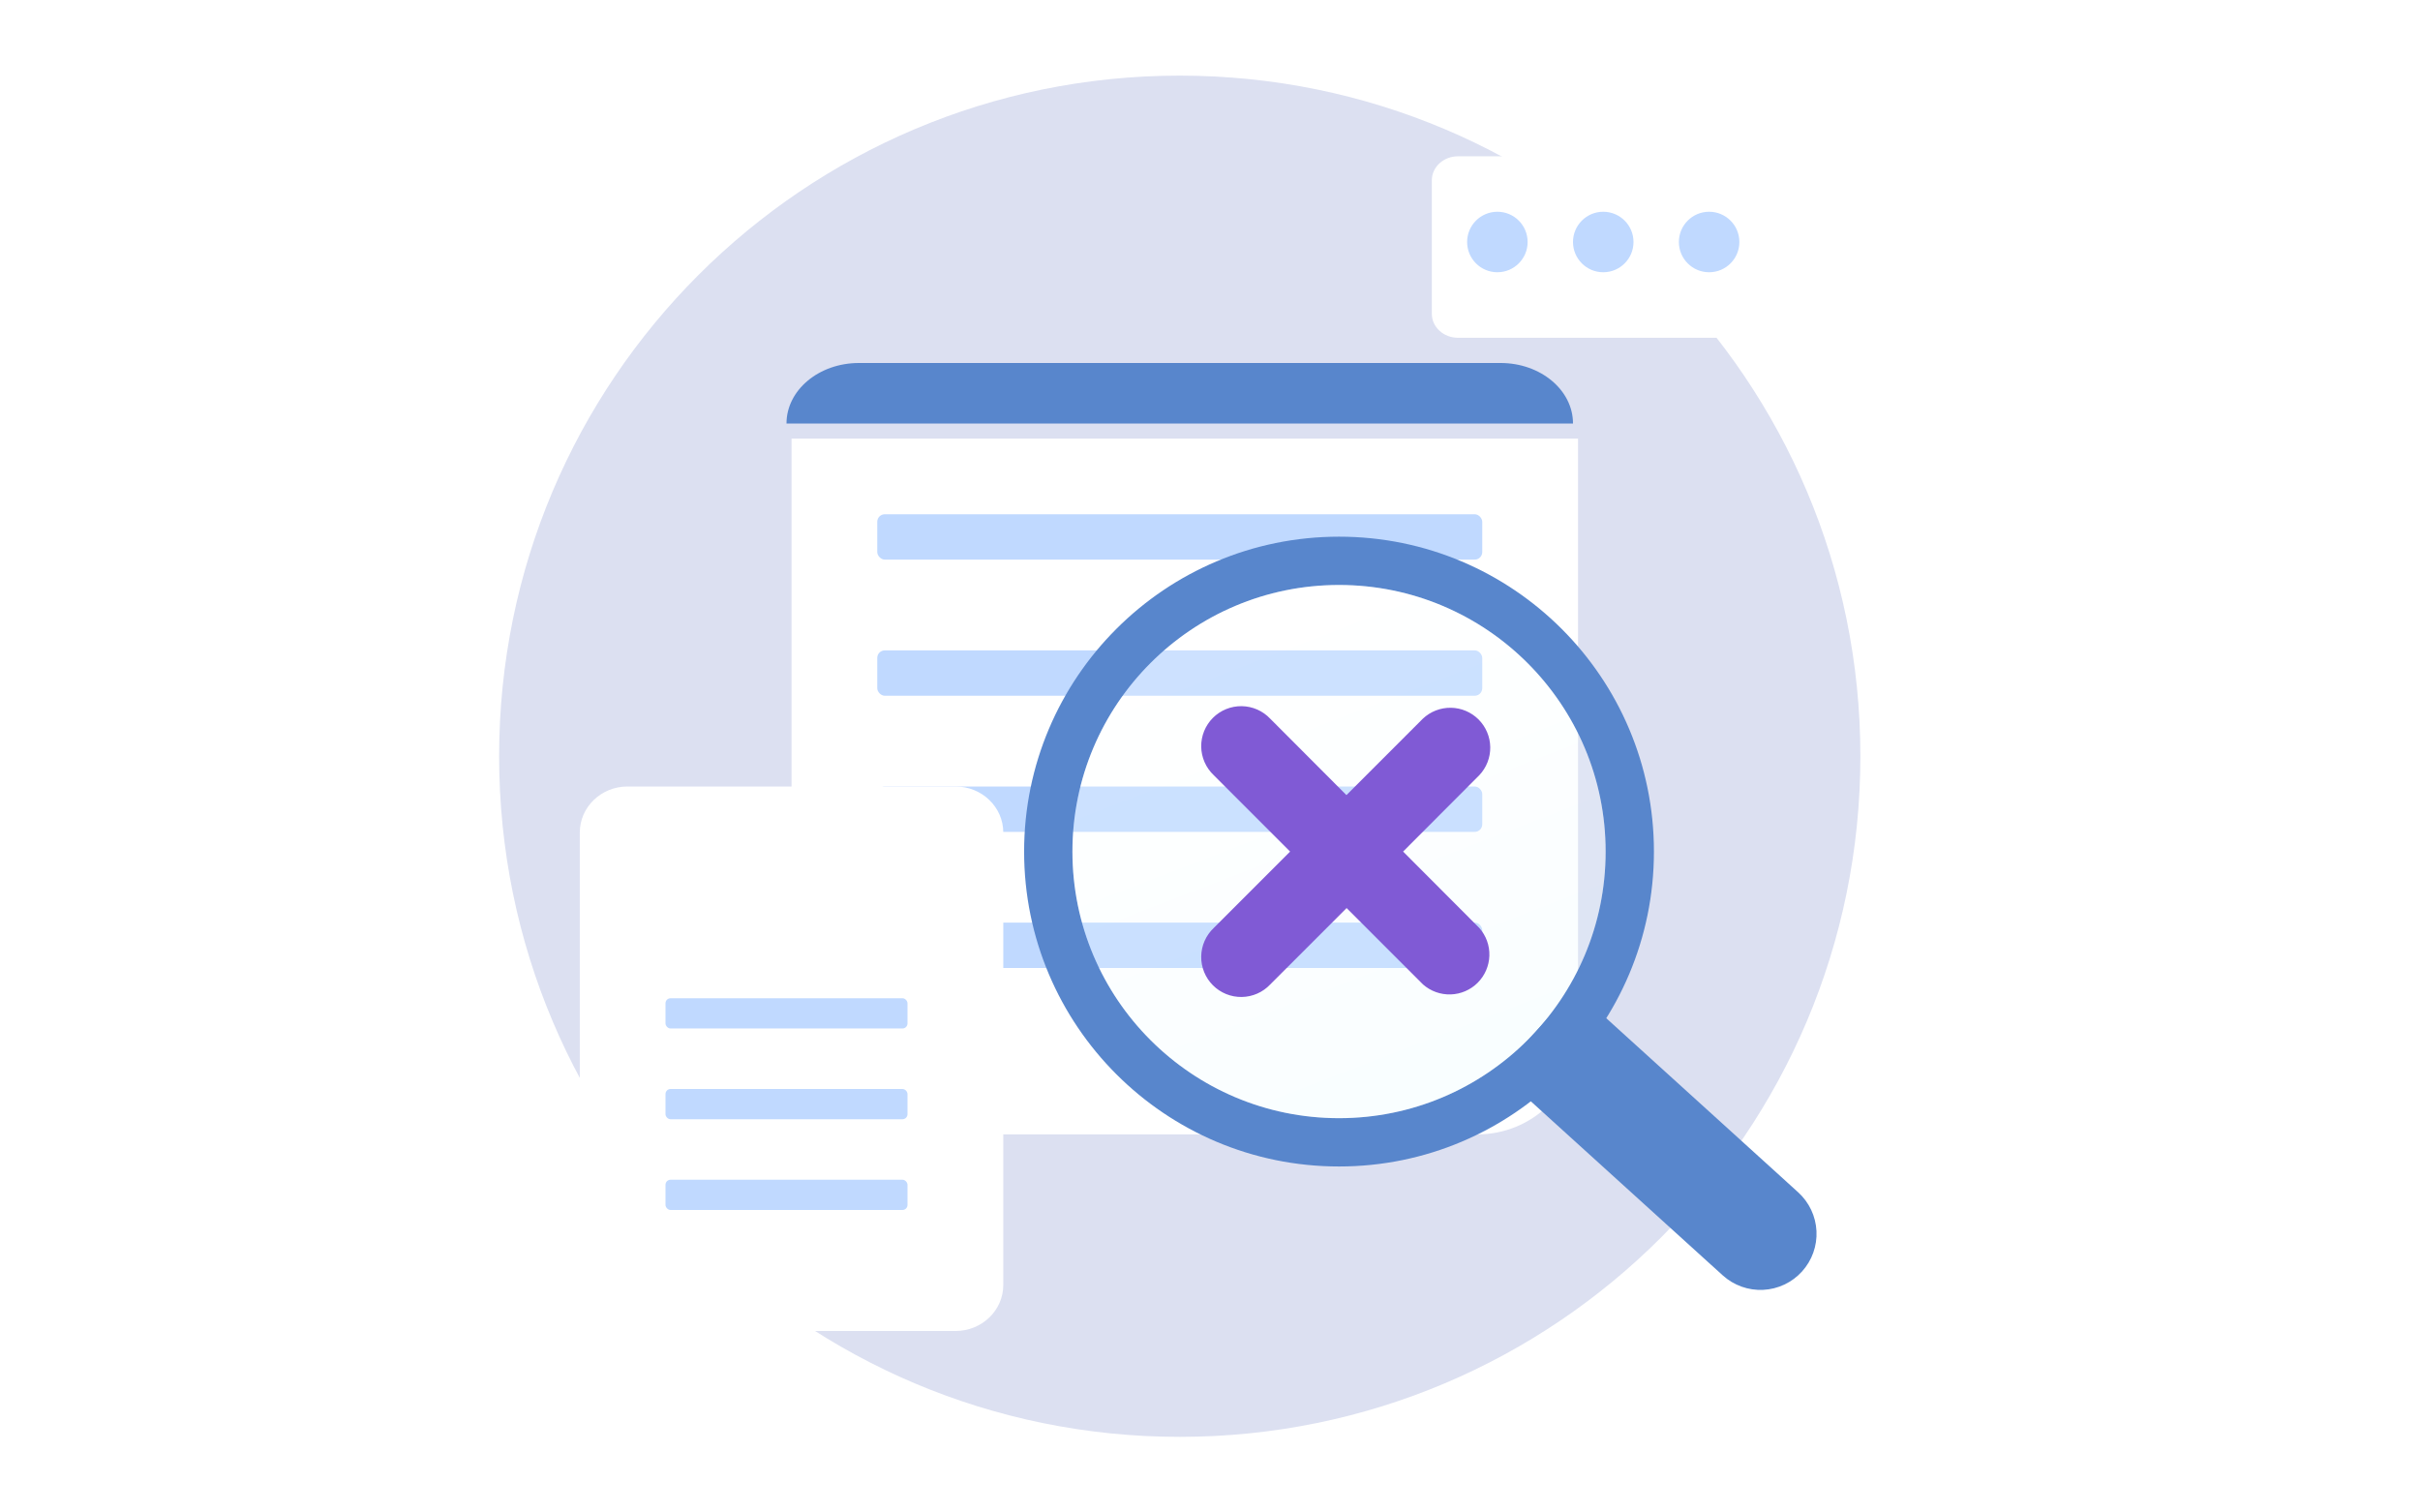 <svg width="480" height="300" viewBox="0 0 480 300" fill="none" xmlns="http://www.w3.org/2000/svg">
<g id="img_no results">
<g id="none">
<path id="Vector" d="M234 285C308.558 285 369 224.558 369 150C369 75.442 308.558 15 234 15C159.442 15 99 75.442 99 150C99 224.558 159.442 285 234 285Z" fill="#DCE0F1"/>
<path id="Vector_2" d="M297.636 72H170.364C162.431 72 156 77.373 156 84H312C312 77.373 305.569 72 297.636 72Z" fill="#5886CC"/>
<g id="Vector_3" filter="url(#filter0_d_111_27911)">
<path d="M156 84H312V202.187C312 207.442 309.902 212.481 306.166 216.197C302.431 219.913 297.365 222 292.082 222H175.918C170.635 222 165.569 219.913 161.834 216.197C158.098 212.481 156 207.442 156 202.187V84Z" fill="white"/>
</g>
<rect id="Rounded rectangle" x="174" y="102" width="120" height="9" rx="1.5" fill="#C0D9FF"/>
<rect id="Rounded rectangle_2" x="174" y="129" width="120" height="9" rx="1.5" fill="#C0D9FF"/>
<rect id="Rounded rectangle_3" x="174" y="156" width="120" height="9" rx="1.5" fill="#C0D9FF"/>
<rect id="Rounded rectangle_4" x="174" y="183" width="120" height="9" rx="1.5" fill="#C0D9FF"/>
<g id="Vector_4" filter="url(#filter1_d_111_27911)">
<path d="M188.535 153H123.465C118.238 153 114 157.089 114 162.132V251.868C114 256.911 118.238 261 123.465 261H188.535C193.762 261 198 256.911 198 251.868V162.132C198 157.089 193.762 153 188.535 153Z" fill="white"/>
</g>
<g id="Vector_5" filter="url(#filter2_d_111_27911)">
<path d="M348.802 30H287.198C284.327 30 282 32.129 282 34.755V61.245C282 63.871 284.327 66 287.198 66H348.802C351.673 66 354 63.871 354 61.245V34.755C354 32.129 351.673 30 348.802 30Z" fill="white"/>
</g>
<rect id="Rounded rectangle_5" x="132" y="198" width="48" height="6" rx="1" fill="#C0D9FF"/>
<rect id="Rounded rectangle_6" x="132" y="234" width="48" height="6" rx="1" fill="#C0D9FF"/>
<rect id="Rounded rectangle_7" x="132" y="216" width="48" height="6" rx="1" fill="#C0D9FF"/>
<path id="Vector_6" d="M297 54C300.314 54 303 51.314 303 48C303 44.686 300.314 42 297 42C293.686 42 291 44.686 291 48C291 51.314 293.686 54 297 54Z" fill="#C0D9FF"/>
<path id="Vector_7" d="M318 54C321.314 54 324 51.314 324 48C324 44.686 321.314 42 318 42C314.686 42 312 44.686 312 48C312 51.314 314.686 54 318 54Z" fill="#C0D9FF"/>
<path id="Vector_8" d="M339 54C342.314 54 345 51.314 345 48C345 44.686 342.314 42 339 42C335.686 42 333 44.686 333 48C333 51.314 335.686 54 339 54Z" fill="#C0D9FF"/>
<g id="magnifier">
<path id="Subtract" fill-rule="evenodd" clip-rule="evenodd" d="M328.052 168.909C328.052 203.405 300.088 231.37 265.592 231.37C231.096 231.37 203.131 203.405 203.131 168.909C203.131 134.413 231.096 106.449 265.592 106.449C300.088 106.449 328.052 134.413 328.052 168.909ZM318.472 168.909C318.472 198.114 294.797 221.789 265.592 221.789C236.388 221.789 212.713 198.114 212.713 168.909C212.713 139.704 236.388 116.029 265.592 116.029C294.797 116.029 318.472 139.704 318.472 168.909Z" fill="#5886CC"/>
<g id="Vector_9" filter="url(#filter3_b_111_27911)">
<path d="M265.593 221.789C294.797 221.789 318.473 198.113 318.473 168.909C318.473 139.704 294.797 116.029 265.593 116.029C236.388 116.029 212.713 139.704 212.713 168.909C212.713 198.113 236.388 221.789 265.593 221.789Z" fill="url(#paint0_linear_111_27911)" fill-opacity="0.2"/>
</g>
<path id="Vector_10" d="M278.3 168.909L293.423 153.752C294.84 152.252 295.616 150.26 295.587 148.197C295.558 146.134 294.725 144.164 293.267 142.705C291.808 141.247 289.838 140.414 287.775 140.385C285.712 140.356 283.72 141.132 282.22 142.549L267.063 157.706L251.94 142.549C251.213 141.779 250.338 141.162 249.368 140.736C248.398 140.31 247.352 140.083 246.292 140.068C245.233 140.053 244.181 140.25 243.199 140.649C242.218 141.047 241.326 141.639 240.576 142.388C239.827 143.137 239.236 144.029 238.837 145.011C238.439 145.993 238.241 147.044 238.256 148.104C238.271 149.163 238.499 150.209 238.925 151.179C239.351 152.149 239.967 153.024 240.737 153.752L255.886 168.909L240.737 184.065C239.967 184.793 239.351 185.668 238.925 186.638C238.499 187.608 238.271 188.654 238.256 189.713C238.241 190.773 238.439 191.825 238.837 192.806C239.236 193.788 239.827 194.68 240.576 195.429C241.326 196.179 242.218 196.77 243.199 197.168C244.181 197.567 245.233 197.765 246.292 197.75C247.352 197.735 248.398 197.507 249.368 197.081C250.338 196.655 251.213 196.038 251.94 195.268L267.097 180.112L282.254 195.268C283.768 196.602 285.733 197.307 287.749 197.242C289.765 197.177 291.68 196.345 293.104 194.917C294.528 193.488 295.354 191.57 295.413 189.554C295.473 187.538 294.761 185.575 293.423 184.065L278.3 168.909Z" fill="#805AD5"/>
<path id="Union" d="M297.29 212.69L312.247 196.201L354.405 234.442L354.403 234.445L356.655 236.487C358.841 238.47 360.149 241.24 360.293 244.187C360.437 247.135 359.403 250.019 357.421 252.204C355.438 254.39 352.668 255.699 349.721 255.842C346.773 255.986 343.89 254.953 341.704 252.97L339.452 250.928L339.449 250.931L297.29 212.69Z" fill="#5886CC"/>
</g>
</g>
</g>
<defs>
<filter id="filter0_d_111_27911" x="135" y="69" width="204" height="186" filterUnits="userSpaceOnUse" color-interpolation-filters="sRGB">
<feFlood flood-opacity="0" result="BackgroundImageFix"/>
<feColorMatrix in="SourceAlpha" type="matrix" values="0 0 0 0 0 0 0 0 0 0 0 0 0 0 0 0 0 0 127 0" result="hardAlpha"/>
<feOffset dx="1" dy="3"/>
<feGaussianBlur stdDeviation="4"/>
<feComposite in2="hardAlpha" operator="out"/>
<feColorMatrix type="matrix" values="0 0 0 0 0.729 0 0 0 0 0.753 0 0 0 0 0.859 0 0 0 0.7 0"/>
<feBlend mode="normal" in2="BackgroundImageFix" result="effect1_dropShadow_111_27911"/>
<feBlend mode="normal" in="SourceGraphic" in2="effect1_dropShadow_111_27911" result="shape"/>
</filter>
<filter id="filter1_d_111_27911" x="93" y="138" width="132" height="156" filterUnits="userSpaceOnUse" color-interpolation-filters="sRGB">
<feFlood flood-opacity="0" result="BackgroundImageFix"/>
<feColorMatrix in="SourceAlpha" type="matrix" values="0 0 0 0 0 0 0 0 0 0 0 0 0 0 0 0 0 0 127 0" result="hardAlpha"/>
<feOffset dx="1" dy="3"/>
<feGaussianBlur stdDeviation="4"/>
<feComposite in2="hardAlpha" operator="out"/>
<feColorMatrix type="matrix" values="0 0 0 0 0.73 0 0 0 0 0.755 0 0 0 0 0.86 0 0 0 0.7 0"/>
<feBlend mode="normal" in2="BackgroundImageFix" result="effect1_dropShadow_111_27911"/>
<feBlend mode="normal" in="SourceGraphic" in2="effect1_dropShadow_111_27911" result="shape"/>
</filter>
<filter id="filter2_d_111_27911" x="276" y="21" width="96" height="60" filterUnits="userSpaceOnUse" color-interpolation-filters="sRGB">
<feFlood flood-opacity="0" result="BackgroundImageFix"/>
<feColorMatrix in="SourceAlpha" type="matrix" values="0 0 0 0 0 0 0 0 0 0 0 0 0 0 0 0 0 0 127 0" result="hardAlpha"/>
<feOffset dx="2" dy="1"/>
<feGaussianBlur stdDeviation="2"/>
<feComposite in2="hardAlpha" operator="out"/>
<feColorMatrix type="matrix" values="0 0 0 0 0.729 0 0 0 0 0.753 0 0 0 0 0.859 0 0 0 0.5 0"/>
<feBlend mode="normal" in2="BackgroundImageFix" result="effect1_dropShadow_111_27911"/>
<feBlend mode="normal" in="SourceGraphic" in2="effect1_dropShadow_111_27911" result="shape"/>
</filter>
<filter id="filter3_b_111_27911" x="195.816" y="99.132" width="139.555" height="139.554" filterUnits="userSpaceOnUse" color-interpolation-filters="sRGB">
<feFlood flood-opacity="0" result="BackgroundImageFix"/>
<feGaussianBlur in="BackgroundImageFix" stdDeviation="2.816"/>
<feComposite in2="SourceAlpha" operator="in" result="effect1_backgroundBlur_111_27911"/>
<feBlend mode="normal" in="SourceGraphic" in2="effect1_backgroundBlur_111_27911" result="shape"/>
</filter>
<linearGradient id="paint0_linear_111_27911" x1="265.593" y1="116.029" x2="318.878" y2="254.299" gradientUnits="userSpaceOnUse">
<stop stop-color="white"/>
<stop offset="1" stop-color="#D2F7FF"/>
</linearGradient>
</defs>
</svg>
